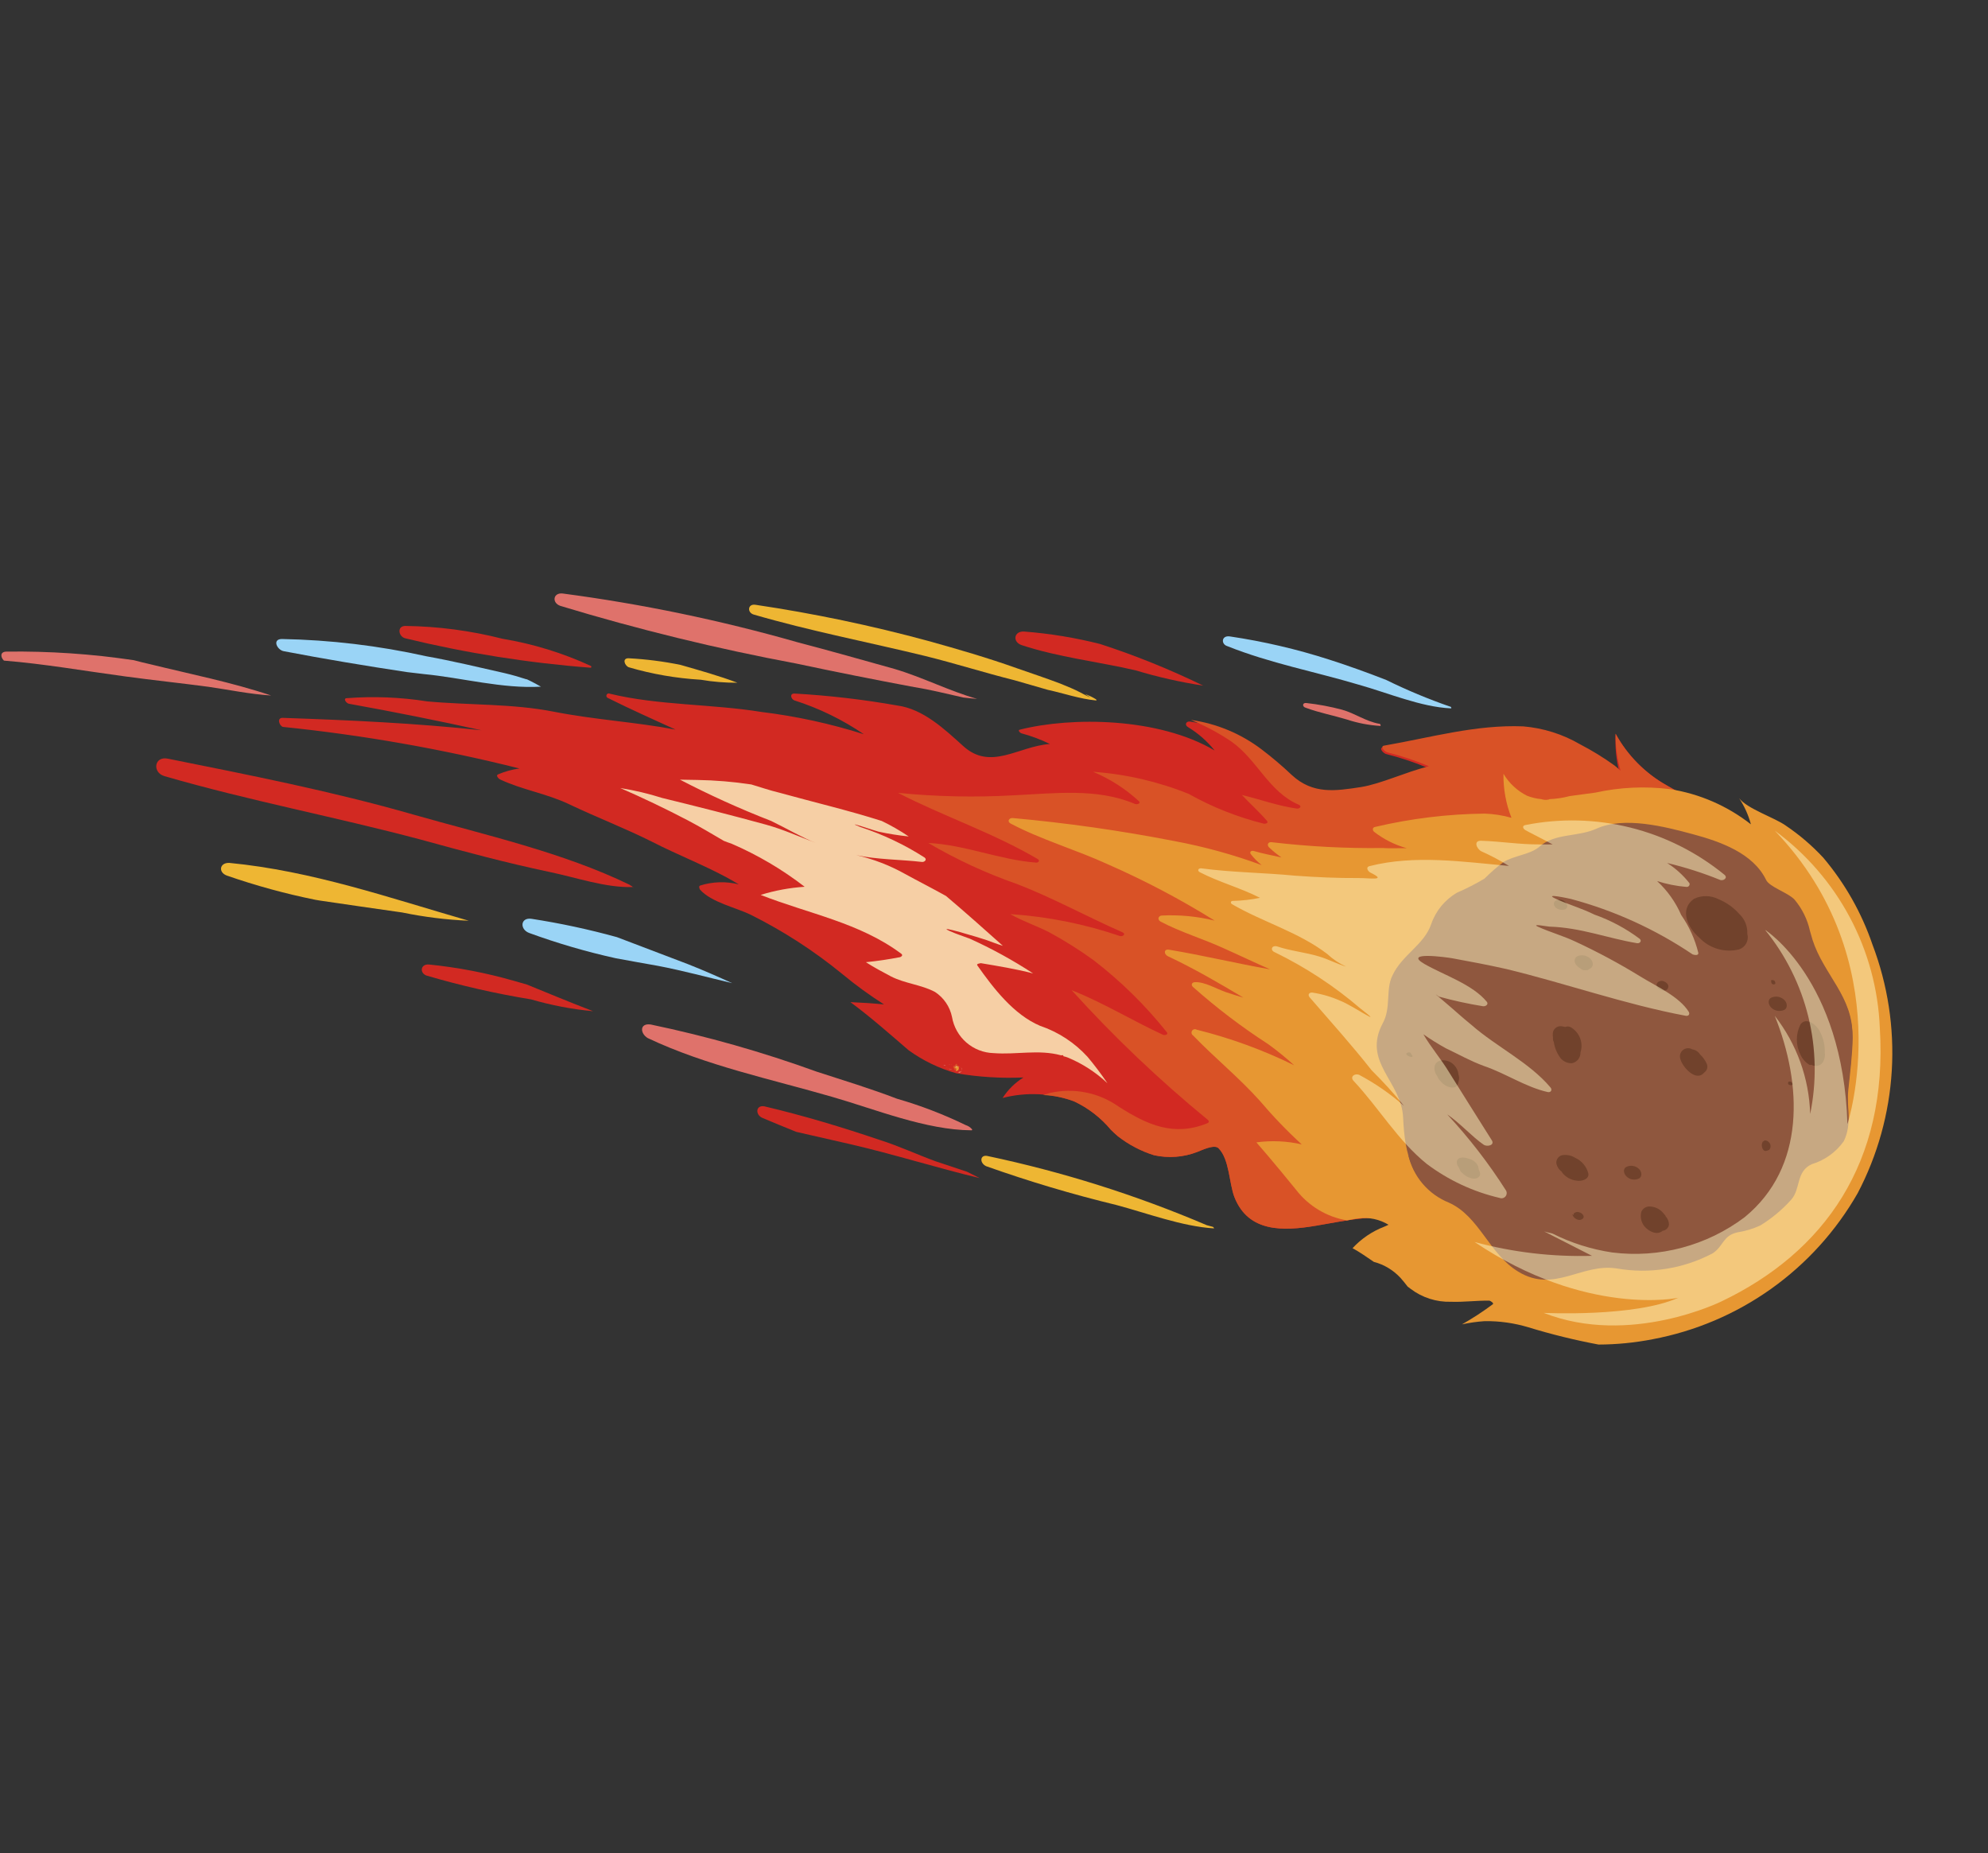 <svg width="442" height="412" viewBox="0 0 442 412" fill="none" xmlns="http://www.w3.org/2000/svg">
<rect x="0" y="0" width="442" height="412" fill="#333333" stroke="none"/>
<path style="mix-blend-mode:screen" d="M214.081 203.875L220.55 204.579C220.55 204.579 220.761 204.484 220.812 204.678C220.864 204.873 220.812 204.678 220.812 204.678L213.3 203.829L214.081 203.875Z" fill="url(#paint0_linear_216_1886)"/>
<path style="mix-blend-mode:screen" d="M238.547 222.706L245.016 223.41C245.016 223.41 245.197 223.328 245.278 223.509C245.36 223.69 245.278 223.509 245.278 223.509L237.736 222.673L238.547 222.706Z" fill="url(#paint1_linear_216_1886)"/>
<path style="mix-blend-mode:screen" d="M209.408 232.062L215.908 232.752C215.908 232.752 216.089 232.671 215.99 232.933C215.891 233.195 215.99 232.933 215.99 232.933L208.668 232.106L209.408 232.062Z" fill="url(#paint2_linear_216_1886)"/>
<path d="M144.679 227.759C157.197 230.374 169.517 233.874 181.545 238.231C187.524 240.172 193.566 242.012 199.43 244.258C204.68 245.773 209.792 247.735 214.709 250.122C215.243 250.288 215.722 250.599 216.092 251.02C216.16 251.171 216.201 251.261 215.993 251.282C205.866 251.215 194.673 246.625 185.064 243.858C171.323 239.875 156.952 236.902 144.016 230.778C142.284 229.747 142.167 227.406 144.679 227.759Z" fill="#DF726B"/>
<path d="M146.2 214.705C143.104 214.181 140.012 213.584 136.903 213.03C130.366 211.584 123.932 209.705 117.643 207.406C115.504 206.595 115.696 203.897 118.177 204.263C124.582 205.251 130.924 206.612 137.172 208.339L152.947 214.34C156.292 215.658 159.545 217.09 162.781 218.565C157.191 217.246 151.741 215.756 146.2 214.705Z" fill="#9AD4F6"/>
<path d="M37.316 168.66C55.544 172.32 73.892 175.926 91.768 181.051C107.805 185.629 125.009 189.426 140.026 196.713C140.026 196.713 139.944 196.533 140.026 196.713C140.107 196.894 140.288 196.813 140.716 197.199C141.144 197.586 140.784 197.35 140.716 197.199C134.654 197.399 128.099 195.066 122.195 193.852C112.558 191.824 103 189.251 93.619 186.671C74.692 181.622 55.443 178.024 36.576 172.548C33.787 171.741 34.284 168.035 37.316 168.66Z" fill="#D22922"/>
<path d="M89.424 202.855C83.314 201.989 77.235 201.108 71.186 200.215L70.13 200.039C63.452 198.687 56.871 196.886 50.433 194.649C48.482 193.934 48.802 191.759 50.969 191.831C69.432 193.609 86.624 199.623 104.222 204.692C99.249 204.476 94.3 203.862 89.424 202.855Z" fill="#EEB633"/>
<path d="M95.372 214.421C101.74 215.059 108.038 216.268 114.193 218.031L117.143 218.874C122.027 220.874 126.925 222.905 131.872 224.804C127.207 224.372 122.593 223.493 118.094 222.18C110.22 220.894 102.432 219.119 94.776 216.866C93.221 216.227 93.532 214.273 95.372 214.421Z" fill="#D22922"/>
<path d="M120.266 152.655C111.697 153.153 102.609 150.658 94.326 149.867L90.504 149.418C81.3 148.027 72.144 146.506 63.071 144.766C61.606 144.485 60.457 142.103 62.644 142.058C73.453 142.258 84.217 143.543 94.774 145.893C100.523 146.922 106.405 148.327 112.172 149.638C113.913 150.048 115.373 150.477 117.109 151.034C116.561 150.702 118.88 151.83 120.266 152.655Z" fill="#9AD4F6"/>
<path d="M46.347 152.684C40.148 151.858 33.957 151.21 27.787 150.37C18.812 149.167 9.88 147.58 0.871 146.863C0.089 146.093 -0.027 144.875 1.45 144.861C10.915 144.736 20.377 145.373 29.742 146.767C30.984 147.113 32.272 147.401 33.487 147.687C42.365 149.877 51.539 151.68 60.286 154.62C55.557 154.326 50.797 153.321 46.347 152.684Z" fill="#DF726B"/>
<path d="M90.102 139.155C97.396 139.247 104.655 140.204 111.727 142.006C118.524 143.134 125.14 145.17 131.398 148.06C131.494 148.271 131.562 148.422 131.28 148.44C117.407 147.374 103.64 145.188 90.114 141.905C88.621 141.564 88.166 139.195 90.102 139.155Z" fill="#D22922"/>
<path d="M125.093 131.941C142.715 134.269 160.145 137.885 177.243 142.762C184.465 144.649 191.651 146.698 198.853 148.703C205.16 150.568 210.979 153.596 217.245 155.371C216.23 155.286 215.214 155.201 214.215 155.072C210.555 154.26 206.914 153.329 203.289 152.755C194.552 151.117 185.847 149.392 177.118 147.533C159.395 144.217 141.863 139.933 124.603 134.701C122.636 134.031 122.961 131.708 125.093 131.941Z" fill="#DF726B"/>
<path d="M139.778 146.342C143.648 146.546 147.499 147.036 151.297 147.811C155.459 149.013 159.842 150.224 163.947 151.779C161.214 151.797 158.486 151.574 155.792 151.111C150.367 150.795 144.993 149.864 139.775 148.338C138.817 147.9 138.303 146.283 139.778 146.342Z" fill="#EEB633"/>
<path d="M227.67 140.398C233.393 140.835 239.068 141.766 244.632 143.18C252.465 145.726 260.112 148.815 267.518 152.425C262.433 151.651 257.409 150.515 252.484 149.026C244.04 147.074 235.32 146.118 227.111 143.407C225.043 142.673 225.445 140.279 227.67 140.398Z" fill="#D22922"/>
<path d="M167.95 134.448C180.897 136.371 193.722 139.055 206.357 142.484C212.975 144.317 219.561 146.238 226.028 148.538C229.292 149.675 232.529 150.752 235.759 151.976C237.315 152.615 238.9 153.241 240.289 153.991C241.677 154.742 243.503 155.658 241.222 154.295C242.06 154.58 242.863 154.96 243.615 155.426C243.847 155.539 243.765 155.758 243.751 155.727C239.97 155.368 236.431 154.102 232.945 153.356C230.434 152.604 228.008 151.96 225.541 151.225C218.93 149.569 212.381 147.487 205.74 145.845C193.013 142.746 180.1 140.275 167.513 136.604C166.056 136.102 166.277 134.189 167.95 134.448Z" fill="#EEB633"/>
<path d="M273.431 141.484C280.935 142.594 288.336 144.321 295.559 146.647C299.789 148 304.114 149.564 308.202 151.162C312.805 153.425 317.541 155.403 322.385 157.085C322.565 157.004 322.84 157.532 322.562 157.477C315.87 157.163 308.593 154.032 302.092 152.218C292.428 149.331 282.43 147.465 272.89 143.651C271.43 143.222 271.537 141.216 273.431 141.484Z" fill="#9AD4F6"/>
<path d="M290.433 156.288C293.1 156.584 295.741 157.076 298.335 157.76C301.272 158.573 303.596 160.352 306.631 160.902C306.871 160.794 307.127 161.44 306.849 161.384C304.342 161.225 301.864 160.748 299.476 159.964C296.455 159.044 293.332 158.46 290.377 157.366C289.441 157.136 289.552 156.179 290.433 156.288Z" fill="#DF726B"/>
<path d="M219.509 256.983C236.23 260.509 252.57 265.663 268.294 272.371L269.697 272.752C269.697 272.752 270.081 273.123 269.847 273.084C262.806 272.638 254.96 269.691 248.252 267.898C238.436 265.519 228.749 262.632 219.23 259.249C217.738 258.509 217.883 256.667 219.509 256.983Z" fill="#EEB633"/>
<path d="M189.133 254.387C185.093 253.456 181.067 252.554 177.028 251.623C174.512 250.62 171.969 249.557 169.513 248.526C167.901 247.84 167.972 245.596 169.981 245.958C178.732 248.025 187.241 250.599 195.739 253.47C199.969 254.823 203.827 256.634 207.948 258.145L215.018 260.499C215.018 260.499 216.655 261.319 217.828 261.913C208.172 259.603 198.792 256.623 189.133 254.387Z" fill="#D22922"/>
<path d="M62.929 159.591C77.853 160.102 92.415 160.776 107.017 162.339C97.266 160.192 87.453 158.231 77.579 156.453C77.036 156.373 76.235 155.32 77.022 155.219C83.008 154.752 89.03 154.989 94.964 155.925C104.292 156.788 113.89 156.405 123.064 158.208C132.238 160.012 141.256 160.507 150.198 162.198C145.177 159.896 140.154 157.668 135.199 155.192C135.128 155.172 135.062 155.136 135.006 155.089C134.949 155.041 134.903 154.982 134.87 154.916C134.838 154.849 134.82 154.776 134.817 154.702C134.814 154.628 134.827 154.555 134.855 154.486C134.882 154.417 134.924 154.355 134.977 154.304C135.03 154.252 135.094 154.213 135.163 154.187C135.233 154.162 135.307 154.152 135.38 154.157C135.454 154.162 135.526 154.183 135.591 154.217C146.329 156.837 158.332 156.492 169.308 158.279C177.028 159.22 184.646 160.878 192.063 163.23C187.303 159.986 182.098 157.451 176.612 155.704C175.87 155.423 175.49 154.18 176.612 154.181C184.296 154.615 191.948 155.506 199.529 156.847C205.272 157.625 210.017 162.119 214.112 165.817C220.274 171.447 226.349 165.91 233.427 165.396C231.404 164.401 229.288 163.608 227.11 163.028C226.774 162.926 226.207 162.311 226.742 162.215C238.269 159.292 257.648 159.495 270.049 166.839C268.379 164.753 266.352 162.979 264.064 161.601C263.344 161.128 263.7 160.315 264.538 160.408C270.245 161.228 275.652 163.491 280.247 166.983C282.581 168.751 284.815 170.648 286.939 172.664C291.659 177.023 296.651 176.219 302.37 175.34C306.723 174.642 312.078 172.078 317.431 170.711C314.433 169.451 311.343 168.422 308.188 167.633C307.574 167.476 306.454 166.277 307.508 166.128C317.779 164.352 327.858 161.431 338.4 161.854C342.864 162.226 347.19 163.592 351.062 165.853C353.71 167.229 356.255 168.794 358.679 170.536C359.159 170.907 359.617 171.305 360.05 171.73C359.333 168.919 359.046 166.016 359.2 163.12C361.836 167.92 365.76 171.889 370.528 174.576C373.185 176.132 375.921 177.543 378.691 178.867C381.46 180.191 383.615 181.756 385.8 182.908C394.81 188.194 402.689 192.577 408.781 201.176C420.767 218.174 420.015 241.181 413.328 259.942C409.956 269.299 401.785 274.441 393.788 279.649C384.752 285.574 374.65 289.683 364.043 291.746C355.592 292.964 346.965 291.845 339.095 288.51C334.131 286.655 329.386 284.482 324.568 282.307C319.69 280.328 314.458 279.383 309.2 279.531C308.507 279.518 307.274 278.95 307.663 278.049C308.749 275.244 310.775 272.906 313.395 271.434C306.241 269.697 299.921 271.247 292.594 272.49C285.267 273.733 277.564 273.985 274.468 266.172C273.258 263.092 273.375 257.745 270.916 255.265C269.992 254.341 267.237 255.694 266.188 256.095C263.123 257.28 259.774 257.531 256.563 256.817C253.662 255.903 250.946 254.477 248.545 252.606C248.002 252.126 247.473 251.676 246.991 251.168C244.758 248.492 241.968 246.336 238.817 244.851C233.711 242.997 228.167 242.733 222.914 244.094C224.103 242.249 225.686 240.692 227.549 239.534C222.567 239.75 217.575 239.441 212.656 238.61C208.835 237.544 205.232 235.807 202.015 233.48C197.756 229.819 193.587 226.118 189.078 222.787C191.585 222.888 194.045 223.046 196.545 223.294C193.334 221.252 190.254 219.01 187.324 216.58C181.019 211.415 174.157 206.973 166.866 203.337C163.575 201.741 158.141 200.606 155.622 197.754C155.514 197.513 155.296 197.031 155.656 196.869C158.444 195.986 161.422 195.896 164.26 196.608C163.308 196.023 162.353 195.511 161.573 195.066C156.22 192.189 150.561 189.995 145.145 187.219C139.105 184.182 132.673 181.72 126.583 178.814C121.596 176.425 116.164 175.615 111.203 173.286C110.84 173.124 110.189 172.403 110.7 172.172C112.229 171.513 113.84 171.065 115.491 170.842C98.202 166.498 80.625 163.409 62.896 161.6C62.094 161.346 61.441 159.501 62.929 159.591Z" fill="#D22922"/>
<path d="M233.381 242.992C236.002 242.384 238.723 242.339 241.364 242.858C244.006 243.377 246.509 244.449 248.71 246.003C255.123 250.106 261.017 252.738 268.472 249.696C268.863 249.52 268.817 249.178 268.531 248.944C257.738 240.1 247.616 230.466 238.247 220.121C245.257 222.902 251.72 226.873 258.538 230.03C258.958 230.24 259.898 229.996 259.388 229.429C254.615 223.448 249.135 218.069 243.068 213.41C239.935 211.149 236.66 209.091 233.264 207.249C230.441 205.805 227.335 204.778 224.604 203.219C232.893 203.764 241.076 205.395 248.943 208.072C249.628 208.306 250.421 207.658 249.551 207.253C241.695 203.803 234.22 199.673 226.233 196.572C219.333 194.177 212.686 191.106 206.386 187.405C214.522 187.791 222.189 191.145 230.36 191.77C230.846 191.804 231.292 191.349 230.73 190.986C220.868 185.178 209.832 181.496 199.653 176.266C208.224 177.117 216.847 177.295 225.443 176.801C234.377 176.391 243.905 175.133 252.331 178.725C252.738 178.904 253.751 178.663 253.211 178.109C250.224 175.351 246.775 173.14 243.023 171.578C250.317 172.097 257.487 173.752 264.274 176.484C269.524 179.433 275.145 181.663 280.985 183.115C281.411 183.176 282.113 182.968 281.66 182.447C279.921 180.44 277.923 178.659 276.107 176.723C280.174 177.715 284.12 179.16 288.335 179.758C288.982 179.829 289.537 179.215 288.737 178.887C282.112 176.078 279.51 168.876 273.787 164.86C270.956 162.949 267.935 161.337 264.774 160.047C270.492 160.85 275.911 163.11 280.512 166.609C282.846 168.378 285.08 170.274 287.204 172.29C291.924 176.65 296.916 175.845 302.635 174.966C306.988 174.269 312.343 171.704 317.697 170.337C314.698 169.078 311.608 168.049 308.454 167.26C307.84 167.102 306.719 165.904 307.773 165.754C318.045 163.978 328.124 161.057 338.665 161.481C343.129 161.853 347.456 163.219 351.328 165.479C353.976 166.855 356.521 168.42 358.944 170.162C359.424 170.533 359.882 170.931 360.316 171.356C359.546 168.679 359.17 165.904 359.2 163.12C361.836 167.92 365.76 171.889 370.528 174.576C373.185 176.132 375.921 177.543 378.691 178.867C381.46 180.191 383.615 181.756 385.8 182.908C394.81 188.194 402.689 192.577 408.781 201.176C420.767 218.174 420.015 241.181 413.328 259.942C409.956 269.299 401.785 274.441 393.788 279.649C384.752 285.574 374.65 289.683 364.043 291.746C355.592 292.964 346.965 291.845 339.095 288.51C334.131 286.655 329.386 284.482 324.568 282.307C319.69 280.328 314.458 279.383 309.2 279.531C308.507 279.518 307.274 278.95 307.663 278.049C308.749 275.244 310.775 272.906 313.395 271.434C306.241 269.697 299.921 271.247 292.594 272.49C285.267 273.733 277.564 273.985 274.468 266.172C273.258 263.092 273.375 257.745 270.916 255.265C269.992 254.341 267.237 255.694 266.188 256.095C263.123 257.28 259.774 257.531 256.563 256.817C253.662 255.903 250.946 254.477 248.545 252.606C248.002 252.126 247.473 251.676 246.991 251.168C244.758 248.492 241.968 246.336 238.817 244.851C236.599 244.005 234.258 243.531 231.887 243.449L233.381 242.992Z" fill="#D95226"/>
<path d="M224.699 183.084C223.846 182.636 224.335 181.798 225.16 181.861C237.201 182.953 249.181 184.658 261.051 186.971C267.677 188.201 274.187 189.991 280.513 192.322C279.584 191.596 278.753 190.752 278.04 189.813C277.768 189.21 278.393 189.073 278.773 189.192C280.773 189.775 282.826 190.153 284.919 190.622C283.921 189.941 282.982 189.176 282.113 188.335C281.59 187.738 282.028 187.105 282.776 187.238C290.968 188.199 299.213 188.629 307.459 188.526C309.034 188.649 310.899 188.532 312.758 188.562C310.125 187.832 307.66 186.592 305.501 184.914C305.144 184.604 305.079 183.98 305.704 183.843C313.699 181.96 321.878 180.964 330.093 180.875C332.11 180.943 334.111 181.257 336.052 181.81C334.822 178.696 334.218 175.37 334.273 172.024C335.52 174.12 337.341 175.814 339.519 176.907C340.531 177.307 341.596 177.559 342.679 177.655C343.206 177.835 343.771 177.868 344.315 177.751L344.525 177.656C346.036 177.597 347.535 177.369 348.996 176.978L354.725 176.203C360.157 175.008 365.755 174.748 371.277 175.434C377.847 176.456 384.048 179.149 389.286 183.256C388.729 181.189 387.843 179.226 386.66 177.443C388.458 179.821 394.585 181.768 397.056 183.553C400.092 185.6 402.884 187.99 405.376 190.674C410.198 196.387 413.912 202.95 416.326 210.026C419.717 218.949 421.176 228.488 420.607 238.012C420.037 247.536 417.451 256.827 413.02 265.267C408.22 273.666 401.655 280.918 393.779 286.524C385.902 292.13 376.903 295.955 367.4 297.736C363.45 298.506 359.435 298.899 355.41 298.91C350.146 297.922 344.94 296.642 339.817 295.075C336.66 294.122 333.376 293.661 330.08 293.707C328.387 293.821 326.705 294.06 325.047 294.422C327.382 293.1 329.633 291.635 331.786 290.035C332.358 289.777 331.419 289.222 331.171 289.153C328.323 289.097 325.502 289.501 322.597 289.399C319.369 289.494 316.203 288.48 313.627 286.525L312.967 286.025C312.446 285.354 311.939 284.712 311.43 284.145C309.829 282.387 307.754 281.132 305.456 280.533C303.887 279.465 302.292 278.336 300.715 277.489C302.67 275.37 305.088 273.732 307.78 272.702L308.711 272.281C306.751 271.082 304.445 270.578 302.166 270.849C301.262 270.931 300.383 271.147 299.476 271.303C294.978 270.545 290.93 268.111 288.147 264.49C287.711 263.925 282.465 257.519 279.338 253.963C282.698 253.506 286.113 253.659 289.421 254.412C286.097 251.381 282.932 248.06 279.994 244.6C275.349 239.445 270.05 235.166 265.279 230.213C265.107 230.108 264.983 229.939 264.936 229.743C264.888 229.547 264.92 229.34 265.024 229.167C265.129 228.995 265.297 228.872 265.493 228.824C265.689 228.776 265.895 228.809 266.067 228.914C273.549 230.769 280.813 233.421 287.735 236.823C285.965 235.229 284.162 233.722 282.008 232.157C276.085 228.333 270.464 224.058 265.194 219.371C264.782 218.941 264.98 218.416 265.602 218.353C267.809 218.19 270.578 219.913 272.619 220.586C273.858 221.006 275.157 221.398 276.456 221.79C270.956 218.509 265.454 215.301 259.667 212.584C258.753 212.163 258.697 210.918 259.915 211.13C267.427 212.378 274.903 214.187 282.368 215.493C278.941 213.995 275.563 212.365 272.123 210.837C267.552 208.731 262.457 207.225 258.029 204.874C257.306 204.475 257.471 203.639 258.258 203.537C262.224 203.336 266.198 203.715 270.057 204.662C262.449 199.925 254.513 195.742 246.308 192.145C239.227 188.888 231.501 186.685 224.699 183.084Z" fill="#E79732"/>
<path d="M311.96 248.473C311.622 240.356 302.777 236.156 307.453 227.443C309.329 223.985 308.038 219.926 309.587 216.868C311.683 212.295 316.612 210.068 318.191 205.474C319.201 202.51 321.248 200.014 323.954 198.446C326.047 197.541 328.08 196.501 330.039 195.334C331.359 194.02 332.763 192.792 334.241 191.659C336.676 190.16 340.286 189.98 342.304 188.198C345.653 185.198 350.904 186.089 354.978 184.212C361.139 181.429 370.203 183.789 376.341 185.441C382.479 187.092 389.749 189.647 392.651 195.589C393.372 197.186 397.561 198.448 398.979 199.984C400.671 201.995 401.851 204.387 402.417 206.953L402.99 208.943C405.469 216.672 412.028 221.579 411.854 230.325C411.791 234.27 411.275 238.094 410.873 242.011C410.471 245.928 411.785 249.396 409.876 253.341C408.134 255.779 405.636 257.57 402.77 258.438C399.193 260.053 400.342 263.959 398.168 266.355C396.177 268.575 393.875 270.494 391.334 272.054C389.717 272.805 388.002 273.323 386.24 273.594C382.949 274.319 383.153 276.693 380.715 278.266C374.176 281.707 366.682 282.887 359.397 281.623C351.604 280.393 345.481 287.185 337.545 282.356C330.993 278.426 328.908 270.047 322.057 266.977C313.866 263.424 312.338 256.679 311.96 248.473Z" fill="#8F573E"/>
<g style="mix-blend-mode:multiply" opacity="0.3">
<path d="M376.675 199.797C377.515 199.404 378.434 199.207 379.362 199.222C380.289 199.236 381.202 199.461 382.032 199.879C383.828 200.61 385.432 201.747 386.717 203.202C387.312 203.762 387.779 204.444 388.084 205.202C388.388 205.96 388.525 206.775 388.483 207.591C388.684 208.295 388.606 209.05 388.265 209.698C387.924 210.345 387.345 210.836 386.651 211.066C385.075 211.451 383.424 211.41 381.867 210.948C380.31 210.485 378.903 209.617 377.79 208.432C375.316 206.322 373.231 202.187 376.675 199.797Z" fill="#2A1201"/>
<path d="M402.392 236.776C401.477 236.25 400.748 235.45 400.309 234.489C399.778 233.444 399.5 232.289 399.499 231.117C399.498 229.945 399.773 228.79 400.303 227.746C401.613 225.921 404.016 227.955 404.669 229.4C405.413 230.831 405.774 232.43 405.716 234.041C405.815 234.685 405.707 235.343 405.407 235.921C405.22 236.313 404.9 236.626 404.504 236.805C404.108 236.983 403.662 237.017 403.244 236.899C403.053 236.859 402.867 236.797 402.69 236.714C402.592 236.741 402.492 236.762 402.392 236.776Z" fill="#2A1201"/>
<path d="M373.633 235.516C373.492 235.163 373.466 234.776 373.557 234.408C373.648 234.04 373.851 233.709 374.139 233.463C374.427 233.217 374.785 233.068 375.162 233.036C375.539 233.004 375.917 233.091 376.243 233.285C376.598 233.336 376.938 233.464 377.239 233.66C377.54 233.856 377.795 234.115 377.986 234.419C378.621 235.003 379.127 235.714 379.471 236.505C379.619 236.838 379.645 237.212 379.545 237.562C379.446 237.912 379.226 238.216 378.925 238.42C377.112 240.653 374.07 237.204 373.633 235.516Z" fill="#2A1201"/>
<path d="M391.918 253.802C391.972 253.763 392.033 253.735 392.098 253.721C392.35 253.317 393.032 253.625 393.272 253.916C393.505 254.133 393.643 254.433 393.659 254.751C393.674 255.07 393.565 255.381 393.354 255.619C392.813 255.864 392.302 256.095 391.956 255.489C391.802 255.236 391.718 254.947 391.711 254.651C391.704 254.354 391.776 254.062 391.918 253.802Z" fill="#2A1201"/>
<path d="M364.917 269.41C365.067 269.047 365.325 268.738 365.654 268.524C365.984 268.31 366.371 268.202 366.764 268.213C367.743 268.238 368.681 268.611 369.411 269.265C369.643 269.492 369.861 269.732 370.062 269.986C370.062 269.986 370.684 270.721 370.198 270.288C370.464 270.535 370.677 270.833 370.827 271.164C370.976 271.495 371.059 271.852 371.069 272.215C371.034 272.574 370.876 272.909 370.621 273.163C370.366 273.418 370.03 273.575 369.672 273.608C368.404 274.725 366.551 273.749 365.605 272.617C365.25 272.172 365.003 271.651 364.883 271.094C364.764 270.537 364.775 269.961 364.917 269.41Z" fill="#2A1201"/>
<path d="M346.02 258.581C345.995 258.191 346.104 257.805 346.329 257.486C346.553 257.167 346.879 256.935 347.254 256.827C348.282 256.634 349.346 256.841 350.229 257.405C350.95 257.727 351.588 258.211 352.094 258.818C352.601 259.425 352.962 260.14 353.15 260.908C353.351 262.232 351.488 262.675 350.565 262.475C349.937 262.411 349.328 262.221 348.774 261.917C348.22 261.612 347.733 261.2 347.341 260.704C347.325 260.628 347.292 260.556 347.245 260.493C346.606 260.038 346.166 259.353 346.02 258.581Z" fill="#2A1201"/>
<path d="M345.461 231.633C345.461 231.633 345.366 231.422 345.325 231.332C345.273 231.113 345.257 230.888 345.277 230.664C345.242 230.394 345.227 230.122 345.235 229.849C345.234 229.601 345.288 229.355 345.392 229.13C345.496 228.904 345.647 228.704 345.836 228.543C346.025 228.382 346.246 228.264 346.485 228.197C346.724 228.13 346.974 228.116 347.219 228.155L348.011 228.305C348.244 228.207 348.498 228.173 348.749 228.206C348.999 228.24 349.237 228.34 349.436 228.495C350.318 229.063 350.988 229.906 351.343 230.894C351.697 231.881 351.716 232.958 351.396 233.956C351.416 234.516 351.239 235.063 350.895 235.504C350.551 235.944 350.064 236.249 349.517 236.365C349.021 236.39 348.527 236.296 348.075 236.09C347.623 235.884 347.227 235.572 346.92 235.181C346.15 234.136 345.649 232.917 345.461 231.633Z" fill="#2A1201"/>
<path d="M350.319 214.351L350.251 214.201C350.21 214.148 350.183 214.086 350.17 214.02C350.069 213.76 350.065 213.472 350.159 213.209C350.253 212.947 350.439 212.727 350.682 212.591C351.081 212.414 351.519 212.34 351.954 212.378C352.389 212.417 352.807 212.565 353.169 212.81C353.446 212.961 353.68 213.179 353.85 213.444C354.02 213.71 354.122 214.013 354.145 214.328C354.134 214.582 354.044 214.826 353.889 215.026C353.733 215.227 353.518 215.373 353.275 215.446C353.223 215.532 353.146 215.6 353.055 215.641C352.964 215.682 352.862 215.695 352.764 215.677C352.504 215.734 352.235 215.724 351.979 215.649C351.724 215.575 351.492 215.437 351.304 215.248C350.911 215.029 350.574 214.722 350.319 214.351Z" fill="#2A1201"/>
<path d="M345.947 200.188C346.275 200.021 346.647 199.961 347.011 200.018C347.374 200.076 347.711 200.246 347.973 200.506C348.371 200.906 348.703 201.481 348.241 201.98C347.779 202.479 346.471 202.308 345.915 201.798C345.359 201.288 345.283 200.56 345.947 200.188Z" fill="#2A1201"/>
<path d="M320.675 235.723C321.175 235.693 321.676 235.777 322.14 235.97C322.603 236.163 323.017 236.459 323.349 236.836C323.875 237.384 324.197 238.096 324.261 238.854C324.464 239.393 324.462 239.987 324.255 240.524C324.229 240.824 324.121 241.112 323.943 241.354C323.675 241.802 322.981 241.789 322.525 241.741C321.726 241.599 321.001 241.183 320.474 240.564C320.219 240.315 319.988 240.043 319.782 239.753C320.027 240.295 319.645 239.452 319.564 239.271C318.536 237.958 318.632 235.848 320.675 235.723Z" fill="#2A1201"/>
<path d="M313.636 234.079C313.636 234.079 313.704 234.23 313.731 234.29C313.758 234.35 314.143 234.721 314.017 234.923C313.891 235.125 313.001 234.837 312.72 234.457C312.44 234.076 313.352 233.772 313.636 234.079Z" fill="#2A1201"/>
<path d="M324.731 260.401C324.9 260.615 324.927 260.675 324.731 260.401V260.401Z" fill="#2A1201"/>
<path d="M323.918 258.121C324.286 257.012 325.752 257.293 326.668 257.64C327.102 257.742 327.507 257.944 327.849 258.23C328.192 258.516 328.464 258.878 328.643 259.287C328.699 259.496 328.735 259.711 328.751 259.927C329.078 260.65 329.391 261.343 328.53 261.84C327.669 262.338 326.111 261.772 325.187 260.848C325.034 260.731 324.891 260.601 324.758 260.461C324.663 260.25 324.527 259.949 324.473 259.829C324.411 259.736 324.365 259.635 324.337 259.528C324.166 259.34 324.039 259.116 323.967 258.872C323.894 258.628 323.878 258.372 323.918 258.121Z" fill="#2A1201"/>
<path d="M368.358 218.714L368.593 218.354C368.782 218.2 369.009 218.102 369.25 218.07C369.491 218.038 369.736 218.073 369.958 218.172C370.496 218.401 371.126 218.914 370.879 219.569C370.547 220.916 367.971 219.94 368.358 218.714Z" fill="#2A1201"/>
<path d="M393.792 218.14C393.601 217.718 394.393 217.868 394.548 218.052C394.586 218.167 394.636 218.278 394.698 218.383C394.943 218.925 393.979 219.034 393.837 218.482C393.807 218.37 393.791 218.255 393.792 218.14Z" fill="#2A1201"/>
<path d="M393.844 221.779C394.323 221.569 394.856 221.508 395.371 221.605C395.886 221.703 396.36 221.953 396.731 222.324C397.345 222.881 397.534 224.101 396.706 224.511C396.229 224.731 395.696 224.8 395.177 224.711C394.659 224.622 394.18 224.377 393.802 224.01C393.205 223.409 392.895 222.244 393.844 221.779Z" fill="#2A1201"/>
<path d="M397.545 240.706C397.62 240.31 398.146 240.435 398.362 240.591C398.577 240.748 398.362 240.591 398.43 240.742C399.284 241.19 397.451 241.619 397.545 240.706Z" fill="#2A1201"/>
<path d="M402.827 248.873C402.919 248.79 403.035 248.738 403.158 248.724C402.913 248.182 403.809 247.922 404.3 248.208C404.782 248.462 405.165 248.87 405.389 249.366C405.614 249.863 405.666 250.42 405.538 250.949C405.412 251.155 405.213 251.305 404.98 251.37C404.748 251.435 404.499 251.409 404.285 251.298C403.42 250.746 402.438 249.775 402.827 248.873Z" fill="#2A1201"/>
<path d="M361.625 259.4C362.083 259.186 362.595 259.117 363.093 259.204C363.591 259.29 364.052 259.526 364.412 259.882C365.025 260.439 365.188 261.599 364.39 261.996C363.933 262.215 363.42 262.286 362.92 262.2C362.421 262.114 361.96 261.874 361.603 261.514C361.019 260.943 360.737 259.838 361.625 259.4Z" fill="#2A1201"/>
<path d="M349.871 270.151C349.852 270.053 349.86 269.953 349.895 269.86C349.93 269.767 349.99 269.686 350.069 269.626C350.369 269.49 350.76 269.314 351.063 269.504C351.275 269.54 351.476 269.628 351.648 269.758C351.821 269.889 351.959 270.058 352.053 270.253C352.311 270.825 351.617 271.211 351.145 271.207C350.672 271.203 349.963 270.834 349.691 270.232C349.419 269.63 349.871 270.151 349.871 270.151Z" fill="#2A1201"/>
</g>
<g style="mix-blend-mode:multiply">
<path d="M313.103 256.769C314.519 259.545 316.592 261.933 319.14 263.725C320.108 264.121 321.165 264.246 322.198 264.084C326.343 263.808 326.843 266.918 328.6 269.606C329.346 270.578 330.377 271.292 331.549 271.646C333.484 272.478 335.079 273.945 336.069 275.806C337.06 277.535 338.676 278.817 340.583 279.388C344.069 280.135 347.7 279.764 350.96 278.327C353.081 277.266 355.356 276.545 357.701 276.188C360.216 276.067 360.907 277.677 362.899 278.481C364.3 278.737 365.743 278.611 367.077 278.117C368.693 277.9 370.296 277.599 371.881 277.216C373.027 276.847 374.077 276.228 374.957 275.404C375.836 274.581 376.522 273.573 376.967 272.452C377.891 272.98 378.776 273.574 379.615 274.23C379.751 274.339 379.917 274.403 380.091 274.416C380.264 274.428 380.437 274.387 380.587 274.298C384.031 271.509 389.474 270.9 392.452 267.56C395.43 264.22 393.949 259.34 398.747 257.463C400.339 256.743 404.77 255.177 404.012 252.618C403.685 251.656 403.266 250.728 402.76 249.847C401.822 247.768 404.751 248.005 406.13 247.454C408.986 246.164 408.991 244.493 408.064 241.721C407.183 240.073 406.736 238.228 406.764 236.36C407.283 234.472 407.982 232.639 408.85 230.884C409.582 229.175 409.945 227.328 409.914 225.467C409.884 223.606 409.462 221.771 408.674 220.084L408.552 219.813C410.688 223.046 411.855 226.823 411.913 230.697C411.85 234.642 411.334 238.466 410.932 242.383C410.531 246.3 411.844 249.768 409.936 253.713C408.194 256.151 405.695 257.943 402.829 258.81C399.253 260.426 400.402 264.331 398.228 266.728C396.236 268.947 393.934 270.867 391.394 272.426C389.776 273.177 388.062 273.695 386.299 273.966C383.008 274.691 383.212 277.065 380.774 278.638C374.236 282.079 366.742 283.259 359.457 281.995C351.663 280.765 345.54 287.557 337.605 282.728C331.052 278.798 328.968 270.419 322.116 267.349C319.873 266.445 317.881 265.011 316.311 263.168C314.741 261.325 313.64 259.13 313.103 256.769Z" fill="#8F573E"/>
</g>
<g style="mix-blend-mode:screen">
<path d="M322.589 226.263C321.748 226.244 314.795 227.354 314.822 227.414C314.196 226.029 313.57 224.643 313.095 223.19C314.665 219.616 318.539 217.539 319.913 213.69C320.799 211.144 321.29 208.476 321.369 205.779C324.371 203.314 327.526 201.041 330.815 198.973C332.736 196.137 335.257 193.76 338.2 192.01C345.283 189.826 353.716 188.627 360.421 185.126C363.902 183.299 371.468 186.591 375.159 186.99C377.762 187.565 380.036 189.144 381.487 191.385C383.391 193.113 384.995 195.146 386.232 197.401C384.812 196.587 383.346 195.857 381.842 195.214C380.657 194.392 379.231 193.994 377.794 194.084C376.358 194.174 374.994 194.746 373.923 195.709C370.228 198.503 366.739 200.151 367.684 205.527C367.945 206.945 368.321 208.34 368.808 209.698C366.422 207.902 363.663 206.669 360.737 206.091C358.261 205.577 355.747 205.299 353.219 204.99C352.261 202.177 351.484 199.306 350.892 196.394C350.809 196.188 350.649 196.021 350.446 195.931C350.242 195.84 350.012 195.831 349.803 195.907C344.99 197.429 339.305 197.821 334.949 200.514C334.294 200.925 333.687 201.407 333.137 201.95L332.956 202.031C331.218 204.384 330.111 207.144 329.739 210.049C329.569 210.633 330.494 210.759 330.822 210.684C334.002 209.739 337.314 209.308 340.631 209.407C345.264 209.889 343.138 216.399 346.314 218.301C349.489 220.203 354.179 220.731 354.724 225.381C354.86 226.423 354.923 227.473 354.913 228.523C354.266 228.438 353.667 228.132 353.219 227.657C350.853 224.828 347.724 222.741 344.206 221.646C344.73 221.845 342.175 227.242 341.986 227.545C337.621 234.704 345.075 238.227 345.982 244.961C344.35 243.789 342.555 242.865 340.654 242.219C338.703 241.799 336.68 241.855 334.756 242.381C333.438 242.721 332.096 242.963 330.742 243.106C327.959 243.276 327.566 241.204 327.198 239.267C327.102 239.081 327.015 238.89 326.939 238.695C326.822 236.854 326.587 235.022 326.235 233.211C326.187 232.686 326.109 232.164 325.999 231.649C325.755 228.785 325.792 226.303 322.589 226.263Z" fill="#8F573E"/>
</g>
<g style="mix-blend-mode:screen">
<path d="M354.366 238.127C357.085 233.277 360.478 228.839 364.441 224.944C365.226 224.118 366.74 225.066 367.815 225.922C369.612 223.333 373.397 219.375 375.659 220.057C379.835 221.29 383.129 225.858 387.244 227.517C386.638 230.212 386.403 232.979 386.544 235.739C387.058 238.375 388.476 240.75 390.553 242.451C388.551 242.666 386.693 243.759 384.757 243.8C385.593 241.225 385.927 238.513 385.744 235.811C385.252 233.774 384.264 231.89 382.869 230.328C381.332 228.447 376.822 222.47 373.792 225.216C371.856 227.093 370.176 229.218 368.795 231.536C368.009 232.761 365.781 234.638 365.902 236.107C366.107 237.519 366.706 238.845 367.63 239.932C368.358 240.982 371.524 243.504 370.667 245.052C369.123 247.962 368.348 251.213 366.656 254.117C364.657 252.608 363.073 250.616 362.051 248.328C361.57 246.623 364.505 244.789 361.591 243.386C359.373 242.321 357.459 240.647 355.238 239.656C354.782 239.209 354.109 238.679 354.366 238.127Z" fill="#8F573E"/>
</g>
<g style="mix-blend-mode:overlay" opacity="0.5">
<path d="M327.848 276.111C336.355 278.406 345.151 279.442 353.954 279.186L343.324 273.761C343.324 273.761 343.996 273.966 345.167 274.234C349.338 276.329 353.814 277.747 358.427 278.435C368.898 279.753 379.463 276.944 387.891 270.6C401.474 259.495 400.72 241.085 394.588 225.831C399.476 232.081 402.235 239.732 402.461 247.661C403.933 240.523 403.796 233.144 402.061 226.061C400.325 218.977 397.035 212.368 392.43 206.714C392.43 206.714 409.77 217.703 410.747 249.902C410.747 249.902 422.573 213.841 394.592 184.667C401.527 189.749 407.229 196.332 411.273 203.924C415.317 211.516 417.599 219.922 417.948 228.515C419.804 258.576 405.501 278.42 382.771 289.305C382.771 289.305 362.404 299.413 343.218 291.87C343.218 291.87 363.541 292.879 373.235 288.464C373.29 288.584 352.648 292.796 327.848 276.111Z" fill="#FFF9C5"/>
</g>
<g style="mix-blend-mode:overlay" opacity="0.5">
<path d="M266.75 193.898C266.171 193.579 266.355 193.025 267.048 193.038C273.982 193.967 280.98 193.997 287.982 194.678C292.694 195.015 297.352 195.232 302.078 195.2C304.456 195.178 308.578 195.891 304.723 194.006C304.172 193.747 303.529 192.804 304.498 192.548C314.593 189.981 325.31 191.595 335.493 192.507C333.523 191.288 331.473 190.202 329.357 189.259C328.315 188.715 327.502 186.834 329.344 186.908C333.68 187.052 337.906 187.755 342.307 187.725L345.201 187.723C342.38 186.205 339.916 184.997 339.18 184.568C338.443 184.139 338.482 183.505 339.165 183.414C346.886 181.882 354.852 182.076 362.495 183.983C370.138 185.891 377.268 189.464 383.377 194.448C384.28 195.164 383.113 195.945 382.374 195.59C378.569 194.05 374.653 192.801 370.661 191.851C372.562 193.055 374.241 194.579 375.626 196.354C375.659 196.455 375.666 196.563 375.646 196.667C375.625 196.772 375.579 196.869 375.511 196.951C375.443 197.032 375.355 197.095 375.256 197.133C375.157 197.171 375.05 197.184 374.945 197.169C372.729 196.987 370.542 196.552 368.424 195.872C370.721 197.985 372.549 200.557 373.789 203.422C375.574 205.97 376.866 208.831 377.599 211.855C377.647 212.522 376.637 212.289 376.332 212.174C368.053 206.591 358.907 202.426 349.268 199.848C349.268 199.848 342.622 198.354 346.062 199.882C348.791 201.115 351.697 201.942 354.494 203.326C358.104 204.599 361.499 206.416 364.564 208.714C365.106 209.194 364.581 209.794 363.951 209.68C357.29 208.554 351.533 206.223 344.483 205.999C343.85 205.959 340.553 205.309 341.827 205.966C344.569 207.23 347.579 208.046 350.349 209.369C355.272 211.656 360.059 214.228 364.685 217.073C368.059 219.175 373.388 221.518 375.499 224.989C375.758 225.562 375.345 225.929 374.788 225.818C361.389 223.313 348.162 218.626 334.878 215.416C330.852 214.515 326.894 213.764 322.95 213.044C321.689 212.815 311.804 211.442 316.671 214.285C320.976 216.764 327.408 218.827 330.58 222.725C331.03 223.32 330.229 223.79 329.716 223.696C326.414 223.164 323.144 222.45 319.92 221.557C318.657 220.604 319.129 221.008 321.289 222.824C323.449 224.641 325.145 226.232 327.193 227.882C332.649 232.67 340.029 236.19 344.704 241.731C345.2 242.268 344.819 242.948 344.088 242.771C339.169 241.656 334.71 238.594 329.885 236.965C327.031 235.934 324.213 234.342 321.501 233.065C319.769 232.112 318.089 231.067 316.468 229.935C318.129 232.811 320.391 235.416 322.113 238.265C325.283 243.36 328.457 248.382 331.657 253.464C332.426 254.604 330.653 255.006 329.876 254.486C327.372 252.789 324.57 249.63 321.763 247.743C326.623 252.97 330.997 258.63 334.83 264.651C334.952 264.859 335.006 265.1 334.984 265.34C334.963 265.58 334.867 265.807 334.711 265.99C334.554 266.173 334.344 266.302 334.111 266.359C333.877 266.416 333.631 266.399 333.408 266.309C327.547 264.945 322.034 262.372 317.22 258.753C310.789 253.571 306.552 246.274 300.963 240.312C300.069 239.374 301.179 238.547 302.197 238.957C305.773 240.855 309.113 243.168 312.149 245.848C309.893 243.082 307.491 240.439 304.953 237.929C300.533 232.31 295.831 227.109 291.194 221.733C290.671 221.135 291.076 220.589 291.796 220.663C293.957 220.994 296.064 221.616 298.06 222.511C300.636 223.487 308.549 228.907 302.426 224.166C296.656 219.216 290.277 215.029 283.444 211.706C282.339 211.263 282.709 210.08 283.937 210.396C286.969 211.419 290.251 211.714 293.272 212.634C295.316 213.234 297.239 214.287 299.283 214.887C297.739 214.183 296.319 213.232 295.08 212.071C288.625 207.154 280.822 205.021 273.904 201.002C273.543 200.766 273.591 200.309 274.049 200.284C276.098 200.241 278.138 200.012 280.144 199.597C275.727 197.349 271.049 196.126 266.75 193.898Z" fill="#FFF9C5"/>
</g>
<g style="mix-blend-mode:overlay" opacity="0.8">
<path d="M147.221 177.396C154.989 179.291 162.754 181.259 170.396 183.355C174.121 184.392 177.706 186 181.33 187.373C178.623 186.348 174.651 184.044 171.462 182.511C164.539 179.817 157.766 176.751 151.172 173.326L155.038 173.393C159.054 173.461 163.062 173.795 167.034 174.393C169.253 175.059 171.264 175.746 173.21 176.209C180.822 178.319 188.592 180.139 196.032 182.508C198.116 183.51 200.125 184.664 202.042 185.959C199.788 185.725 197.55 185.369 195.335 184.89C194.909 184.829 187.112 182.15 191.241 183.839C196.284 185.49 201.098 187.775 205.568 190.64C206.184 191.123 205.528 191.673 204.998 191.622C200.339 191.08 194.845 191.096 190.38 190.103C194.166 190.976 197.811 192.382 201.205 194.279C204.241 195.954 207.327 197.497 210.333 199.185C214.609 202.802 218.792 206.534 222.975 210.266C221.763 209.907 220.614 209.446 219.362 208.997C218.109 208.547 207.512 205.356 211.228 207.014C212.767 207.697 214.066 208.089 215.594 208.668C220.488 210.875 225.202 213.463 229.693 216.406C225.878 215.41 221.974 214.78 218.057 214.119C217.877 214.201 216.976 214.209 217.327 214.667C220.856 219.673 225.355 225.547 231.224 228.045C235.275 229.411 238.913 231.786 241.797 234.946C243.372 236.825 244.85 238.785 246.222 240.817C243.635 238.374 240.622 236.428 237.333 235.077C237.047 234.969 236.755 234.884 236.456 234.82C236.412 234.744 236.376 234.663 236.348 234.579L235.889 234.605C230.862 233.25 226.043 234.52 220.906 234.121C218.674 234.059 216.533 233.222 214.847 231.755C213.161 230.287 212.035 228.28 211.662 226.076C211.429 224.948 210.976 223.877 210.328 222.924C209.681 221.972 208.851 221.157 207.888 220.527C204.792 218.879 201.226 218.677 198.07 217.057C196.204 216.05 194.365 215.104 192.521 213.906C195.085 213.654 197.625 213.268 200.154 212.779C200.574 212.588 200.763 212.286 200.346 212.003C191.117 205.111 179.808 203.148 169.117 198.948C172.296 197.964 175.58 197.356 178.902 197.138C173.886 193.265 168.404 190.04 162.586 187.536C162.002 187.365 161.465 187.136 160.941 186.938C158.284 185.382 155.657 183.813 152.95 182.388C147.99 179.793 142.974 177.393 137.9 175.188C141.057 175.691 144.173 176.429 147.221 177.396Z" fill="#FFF9C5"/>
</g>
<path d="M211.126 237.705C211.267 237.718 211.405 237.753 211.535 237.811L211.685 237.743L211.32 237.654L210.897 237.519L211.126 237.705Z" fill="#DF726B"/>
<path d="M209.969 237.067L210.57 237.195C210.746 237.229 210.918 237.285 211.08 237.363L210.788 237.278L210.144 237.134C210.144 237.134 209.925 237.051 209.969 237.067Z" fill="#D22922"/>
<path d="M210.531 237.43C210.531 237.43 210.531 237.43 210.313 237.347C210.094 237.265 210.313 237.347 210.313 237.347L210.897 237.519L210.531 237.43Z" fill="#EEB633"/>
<path d="M210.862 236.882L210.652 236.977L210.343 236.935L210.725 236.98L210.862 236.882Z" fill="#9AD4F6"/>
<path d="M210.065 236.879L209.756 236.837L209.997 236.728L210.289 236.814L210.065 236.879Z" fill="#DF726B"/>
<path d="M210.543 236.736L210.723 236.654C210.767 236.619 210.818 236.596 210.873 236.586C210.729 236.589 210.585 236.568 210.448 236.525C210.448 236.525 210.513 236.749 210.543 236.736Z" fill="#D22922"/>
<path d="M210.944 236.663L211.501 236.774L211.651 236.706L211.441 236.801L210.871 236.66L210.944 236.663Z" fill="#DF726B"/>
<path d="M212.034 236.751L212.296 236.85L212.085 236.945L212.034 236.751Z" fill="#D22922"/>
<path d="M211.477 236.64L211.916 236.732L212.066 236.664L211.657 236.559L211.477 236.64Z" fill="#EEB633"/>
<path d="M212.55 236.772L212.73 236.69L212.394 236.588L212.55 236.772Z" fill="#9AD4F6"/>
<path d="M212.13 238.086C212.316 238.115 212.497 238.167 212.67 238.241L212.13 238.086Z" fill="#EEB633"/>
<path d="M211.617 237.991L211.879 238.091L211.617 237.991Z" fill="#D22922"/>
<path d="M210.24 236.945L210.725 236.98L210.417 236.938C210.489 236.885 210.571 236.849 210.657 236.829L210.898 236.72L211.236 236.749L211.447 236.654L211.657 236.559C211.657 236.559 211.657 236.559 211.837 236.477C211.998 236.444 212.165 236.472 212.307 236.555L212.607 236.419C212.618 236.474 212.642 236.526 212.676 236.57C212.732 236.653 212.773 236.744 212.798 236.841C212.847 236.939 212.876 237.046 212.882 237.156C212.888 237.266 212.871 237.376 212.833 237.478C212.758 237.548 212.663 237.591 212.562 237.6C212.478 237.675 212.373 237.722 212.262 237.736L212.051 237.831C212.051 237.831 212.051 237.831 211.871 237.913C211.69 237.994 211.871 237.913 211.871 237.913L211.789 237.732L211.202 237.634L210.24 236.945Z" fill="#D22922"/>
<path d="M212.048 237.905C212.082 237.906 212.116 237.899 212.148 237.885C212.179 237.871 212.206 237.85 212.229 237.824C212.153 237.701 212.093 237.57 212.052 237.432L212.133 237.613L212.038 237.402C212.038 237.402 212.188 237.334 212.286 237.471L212.024 237.372L211.943 237.191L212.191 237.26L211.858 237.084L212.099 236.976L212.339 236.867C212.383 236.832 212.434 236.809 212.489 236.799C212.489 236.799 212.489 236.799 212.408 236.618C212.326 236.438 212.408 236.618 212.408 236.618L212.708 236.483C212.719 236.537 212.742 236.589 212.776 236.633C212.833 236.716 212.874 236.808 212.899 236.904C212.948 237.002 212.977 237.11 212.983 237.219C212.989 237.329 212.972 237.439 212.933 237.541C212.859 237.611 212.764 237.654 212.663 237.664C212.579 237.738 212.474 237.785 212.362 237.799L212.152 237.894C212.152 237.894 212.152 237.894 211.972 237.976C211.791 238.057 211.972 237.976 211.972 237.976L212.048 237.905Z" fill="#D95226"/>
<path d="M212.017 237.194L212.412 237.269L212.653 237.161L212.893 237.052L213.043 236.984C213.094 237.057 213.131 237.139 213.152 237.225C213.209 237.426 213.19 237.641 213.1 237.829C213.037 237.911 212.954 237.977 212.86 238.02C212.766 238.062 212.662 238.081 212.559 238.073L212.477 237.893C212.51 237.938 212.533 237.989 212.545 238.043L212.463 237.863L212.674 237.768L212.578 237.557L212.017 237.194Z" fill="#E79732"/>
<g style="mix-blend-mode:multiply" opacity="0.3">
<path d="M213.817 237.976L213.861 237.993L213.831 238.006L213.817 237.976Z" fill="#2A1201"/>
<path d="M213.376 237.559L213.362 237.529L213.406 237.546L213.419 237.576L213.376 237.559Z" fill="#2A1201"/>
<path d="M213.338 237.395L213.351 237.425L213.321 237.439L213.338 237.395Z" fill="#2A1201"/>
<path d="M213.845 237.637L213.889 237.654L213.859 237.667L213.845 237.637Z" fill="#2A1201"/>
<path d="M213.938 237.922L213.968 237.908L213.981 237.938L213.951 237.952L213.938 237.922Z" fill="#2A1201"/>
<path d="M213.49 238.052L213.52 238.038L213.533 238.068L213.503 238.082L213.49 238.052Z" fill="#2A1201"/>
<path d="M213.367 238.18L213.383 238.136L213.397 238.166L213.367 238.18Z" fill="#2A1201"/>
</g>
<g style="mix-blend-mode:screen">
<path d="M213.062 237.665C213.101 237.664 213.14 237.655 213.176 237.639C213.213 237.622 213.245 237.599 213.272 237.57C213.272 237.57 213.272 237.57 213.092 237.651C213.092 237.651 213.092 237.651 213.16 237.802C213.16 237.802 213.092 237.651 213.062 237.665Z" fill="#8F573E"/>
</g>
<g style="mix-blend-mode:overlay" opacity="0.5">
<path d="M213.129 238.215C213.218 238.249 213.312 238.268 213.407 238.27C213.464 238.271 213.521 238.259 213.573 238.235C213.624 238.212 213.671 238.177 213.708 238.134C213.77 238.069 213.809 237.985 213.821 237.895C213.832 237.805 213.815 237.714 213.772 237.634C213.821 237.708 213.857 237.79 213.88 237.875C213.88 237.795 213.863 237.717 213.83 237.644C213.798 237.571 213.75 237.506 213.69 237.454C213.765 237.508 213.825 237.581 213.863 237.665C213.901 237.75 213.917 237.843 213.908 237.935C213.924 237.808 213.904 237.679 213.851 237.562C213.799 237.445 213.714 237.345 213.608 237.273C213.677 237.333 213.733 237.407 213.77 237.49C213.808 237.573 213.827 237.663 213.826 237.755C213.843 237.894 213.815 238.035 213.747 238.157C213.678 238.279 213.573 238.376 213.445 238.434C213.301 238.498 213.138 238.507 212.987 238.46C213.094 238.433 213.196 238.387 213.287 238.325C213.229 238.297 213.176 238.26 213.129 238.215Z" fill="#FFF9C5"/>
</g>
<g style="mix-blend-mode:overlay" opacity="0.5">
<path d="M212.47 237.316L212.65 237.234L212.951 237.099C213.119 237.077 213.29 237.115 213.434 237.207C213.349 237.134 213.251 237.079 213.144 237.047L212.994 237.115L212.541 236.993L212.623 237.174L212.745 237.445C212.781 237.514 212.813 237.584 212.84 237.656C212.84 237.656 212.759 237.475 212.732 237.415C212.718 237.338 212.685 237.265 212.636 237.204L212.555 237.023C212.555 237.023 212.555 237.023 212.473 236.843L212.47 237.316Z" fill="#FFF9C5"/>
</g>
<defs>
<linearGradient id="paint0_linear_216_1886" x1="220.624" y1="204.582" x2="211.33" y2="203.576" gradientUnits="userSpaceOnUse">
<stop stop-color="white"/>
<stop offset="0.02" stop-color="#F0F0F0"/>
<stop offset="0.09" stop-color="#BEBEBE"/>
<stop offset="0.17" stop-color="#919191"/>
<stop offset="0.25" stop-color="#6A6A6A"/>
<stop offset="0.34" stop-color="#494949"/>
<stop offset="0.43" stop-color="#2E2E2E"/>
<stop offset="0.53" stop-color="#1A1A1A"/>
<stop offset="0.65" stop-color="#0B0B0B"/>
<stop offset="0.78" stop-color="#030303"/>
<stop offset="1"/>
</linearGradient>
<linearGradient id="paint1_linear_216_1886" x1="245.09" y1="223.413" x2="235.796" y2="222.406" gradientUnits="userSpaceOnUse">
<stop stop-color="white"/>
<stop offset="0.02" stop-color="#F0F0F0"/>
<stop offset="0.09" stop-color="#BEBEBE"/>
<stop offset="0.17" stop-color="#919191"/>
<stop offset="0.25" stop-color="#6A6A6A"/>
<stop offset="0.34" stop-color="#494949"/>
<stop offset="0.43" stop-color="#2E2E2E"/>
<stop offset="0.53" stop-color="#1A1A1A"/>
<stop offset="0.65" stop-color="#0B0B0B"/>
<stop offset="0.78" stop-color="#030303"/>
<stop offset="1"/>
</linearGradient>
<linearGradient id="paint2_linear_216_1886" x1="215.925" y1="232.708" x2="206.647" y2="231.658" gradientUnits="userSpaceOnUse">
<stop stop-color="white"/>
<stop offset="0.02" stop-color="#F0F0F0"/>
<stop offset="0.09" stop-color="#BEBEBE"/>
<stop offset="0.17" stop-color="#919191"/>
<stop offset="0.25" stop-color="#6A6A6A"/>
<stop offset="0.34" stop-color="#494949"/>
<stop offset="0.43" stop-color="#2E2E2E"/>
<stop offset="0.53" stop-color="#1A1A1A"/>
<stop offset="0.65" stop-color="#0B0B0B"/>
<stop offset="0.78" stop-color="#030303"/>
<stop offset="1"/>
</linearGradient>
</defs>
</svg>
